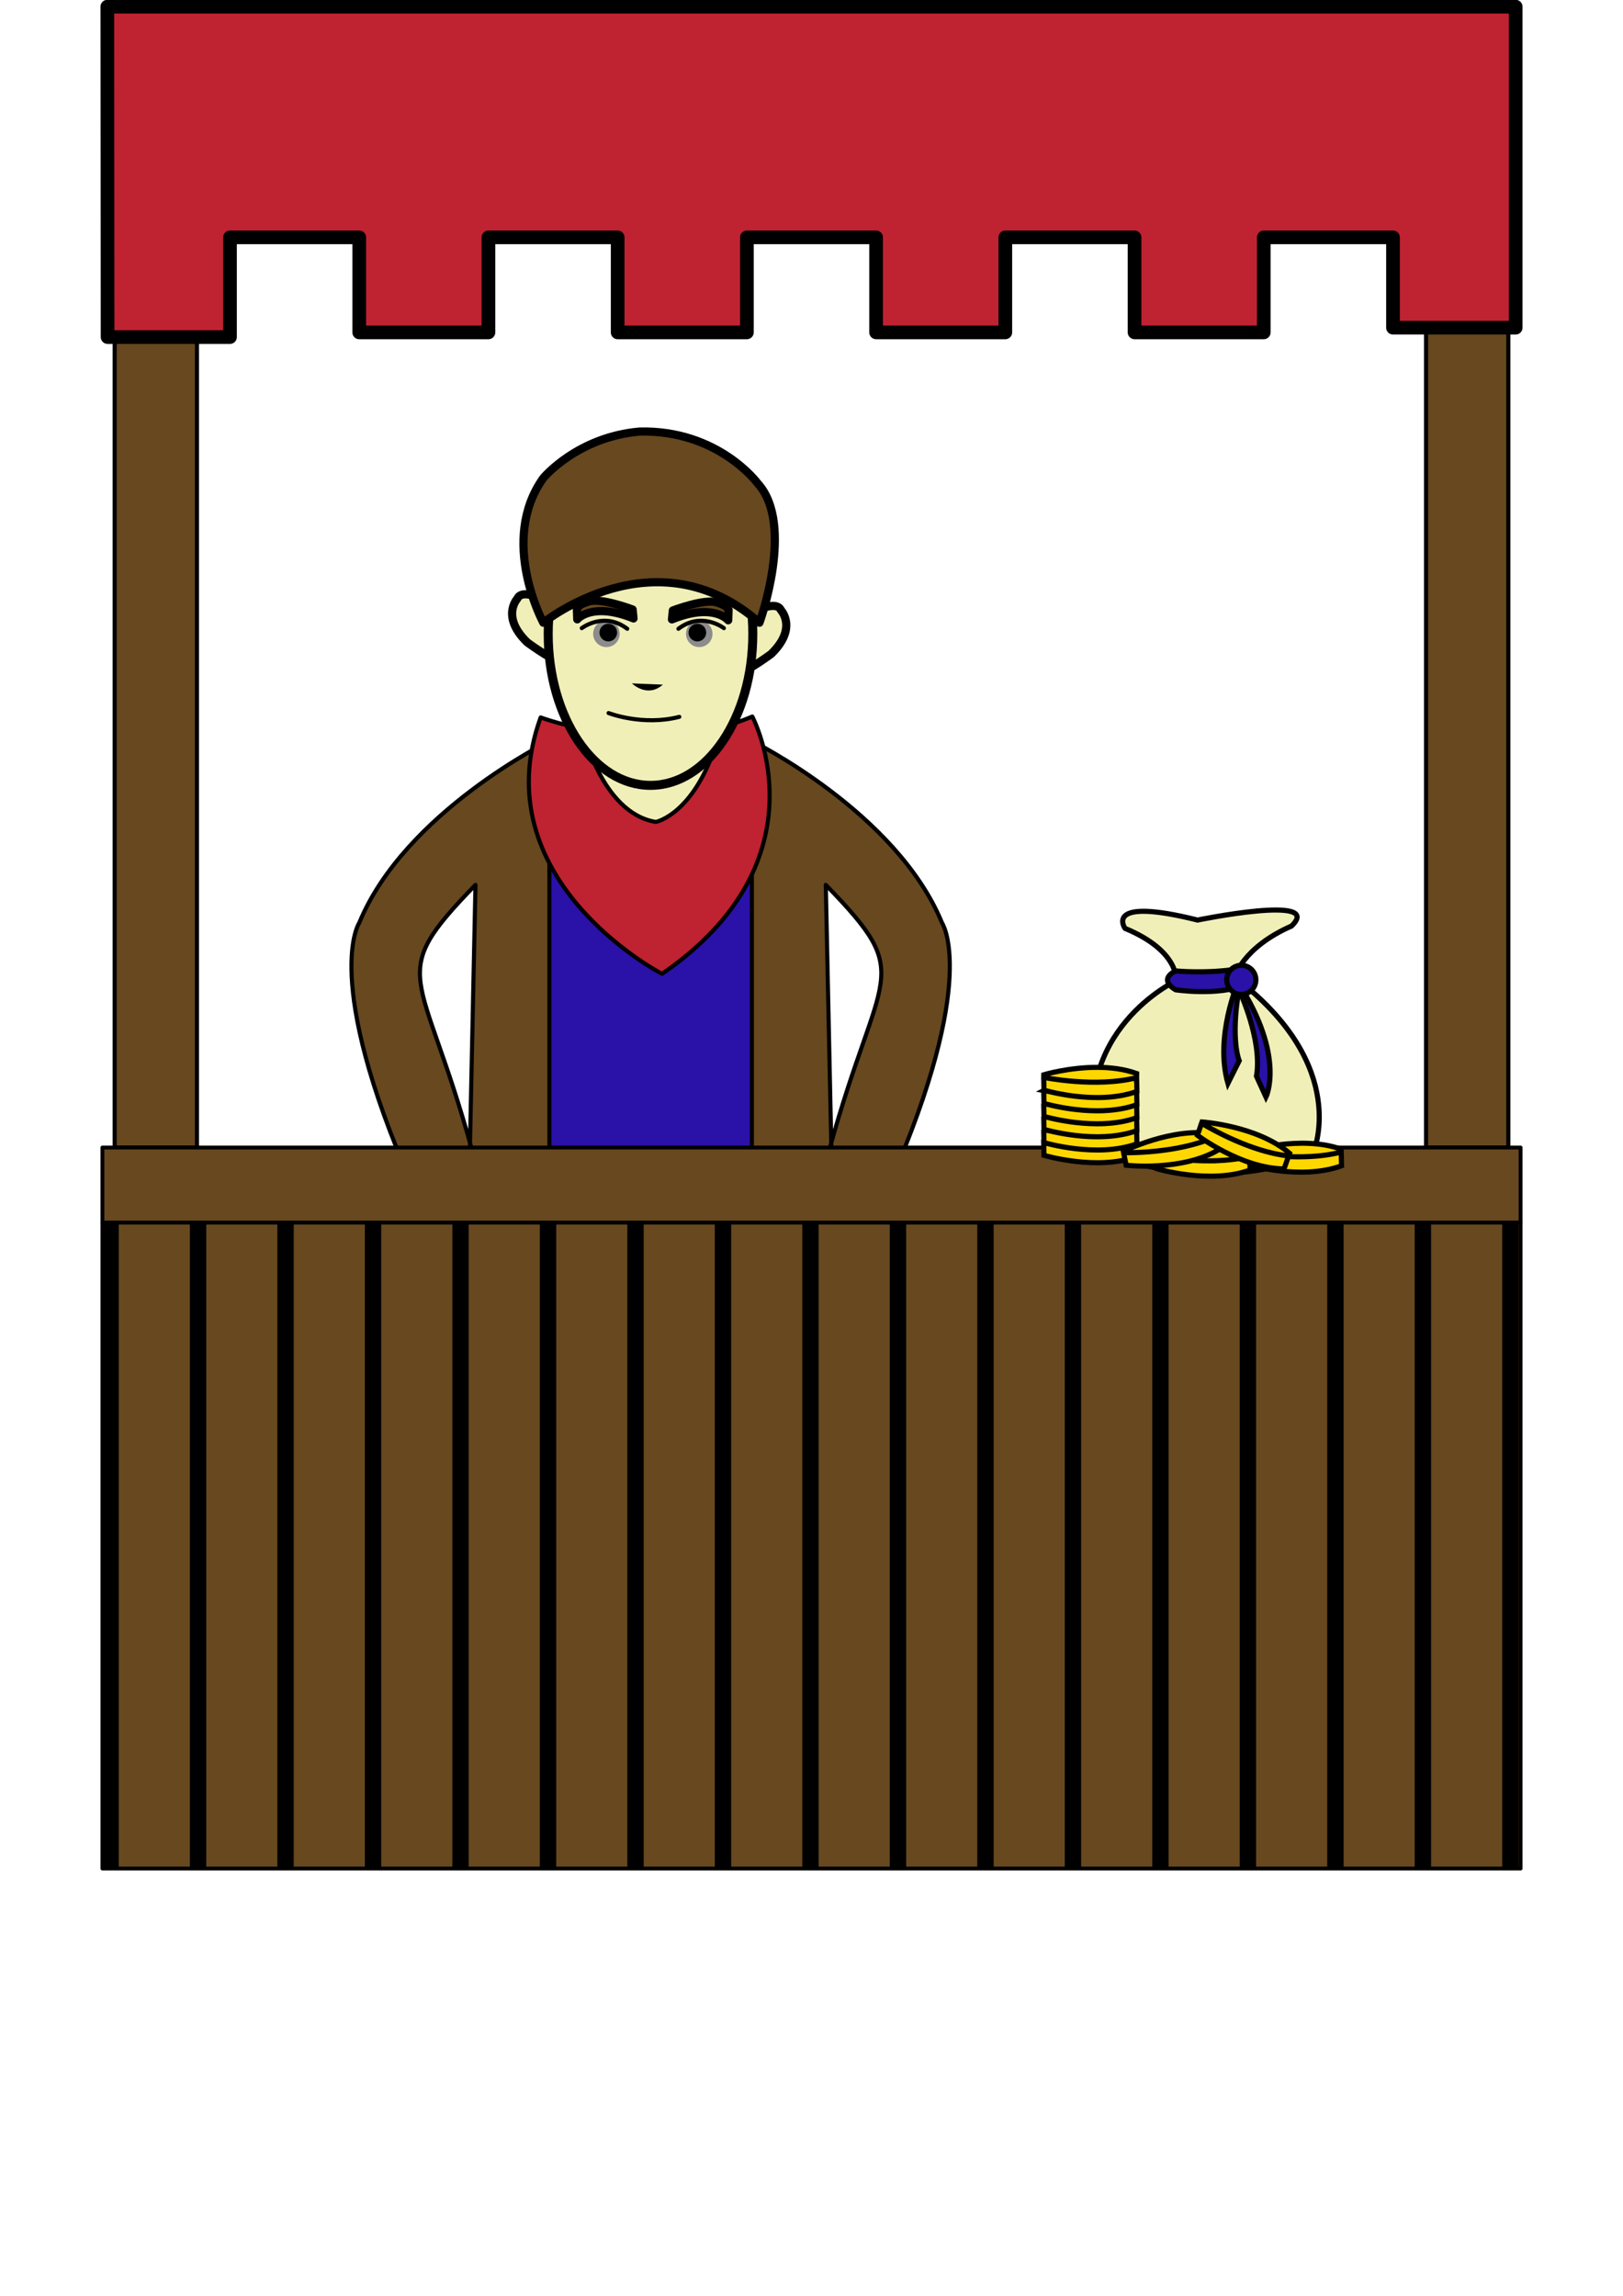 <?xml version="1.0" encoding="UTF-8" standalone="no"?>
<!-- Created with Inkscape (http://www.inkscape.org/) -->

<svg
   width="210mm"
   height="297mm"
   viewBox="0 0 210 297"
   version="1.1"
   id="svg1"
   xml:space="preserve"
   sodipodi:docname="Shop.svg"
   inkscape:version="1.3.2 (091e20e, 2023-11-25, custom)"
   xmlns:inkscape="http://www.inkscape.org/namespaces/inkscape"
   xmlns:sodipodi="http://sodipodi.sourceforge.net/DTD/sodipodi-0.dtd"
   xmlns="http://www.w3.org/2000/svg"
   xmlns:svg="http://www.w3.org/2000/svg"><sodipodi:namedview
     id="namedview1"
     pagecolor="#ffffff"
     bordercolor="#000000"
     borderopacity="0.25"
     inkscape:showpageshadow="2"
     inkscape:pageopacity="0.0"
     inkscape:pagecheckerboard="0"
     inkscape:deskcolor="#d1d1d1"
     inkscape:document-units="mm"
     inkscape:zoom="0.57234971"
     inkscape:cx="345.06875"
     inkscape:cy="398.35785"
     inkscape:window-width="1368"
     inkscape:window-height="842"
     inkscape:window-x="-6"
     inkscape:window-y="-6"
     inkscape:window-maximized="1"
     inkscape:current-layer="layer11" /><defs
     id="defs1"><inkscape:path-effect
       effect="skeletal"
       id="path-effect5"
       is_visible="true"
       lpeversion="1"
       pattern="M 0,4.992 C 0,2.236 2.236,0 4.992,0 c 2.756,0 4.992,2.236 4.992,4.992 0,2.756 -2.236,4.992 -4.992,4.992 C 2.236,9.984 0,7.748 0,4.992 Z"
       copytype="single_stretched"
       prop_scale="1"
       scale_y_rel="false"
       spacing="0"
       normal_offset="0"
       tang_offset="0"
       prop_units="false"
       vertical_pattern="false"
       hide_knot="false"
       fuse_tolerance="0" /></defs><g
     inkscape:groupmode="layer"
     id="layer11"
     inkscape:label="Stall"><g
       id="g54"><g
         id="g29"
         inkscape:label="Villager"
         transform="translate(28.811,17.227)"><path
           style="opacity:1;fill:#000000;fill-opacity:1;stroke:#000000;stroke-width:0.599;stroke-linecap:round;stroke-linejoin:round;stroke-dasharray:none;stroke-opacity:1"
           d="m 36.969,221.479 v -76.473 h 38.184 v 76.263 H 63.404 c 0,0 -2.774,-43.069 -7.18,-55.674 0,0 -5.548,11.765 -5.548,55.464 z"
           id="path26"
           sodipodi:nodetypes="cccccccc"
           inkscape:label="Pants" /><rect
           style="opacity:1;fill:#2a11a7;fill-opacity:1;stroke:#000000;stroke-width:0.529;stroke-linecap:round;stroke-linejoin:round;stroke-dasharray:none;stroke-opacity:1"
           id="rect22"
           width="44.378"
           height="67.492"
           x="33.284"
           y="81.129"
           ry="10.43"
           inkscape:label="BlueShirt" /><circle
           style="opacity:1;fill:#f1efb8;fill-opacity:1;stroke:#000000;stroke-width:0.422;stroke-linecap:round;stroke-linejoin:round;stroke-dasharray:none;stroke-opacity:1"
           id="path27"
           cx="30.727"
           cy="136.145"
           r="4.957"
           inkscape:label="HandL" /><path
           style="opacity:1;fill:#67481f;fill-opacity:1;stroke:#000000;stroke-width:0.529;stroke-linecap:round;stroke-linejoin:round;stroke-dasharray:none;stroke-opacity:1"
           d="M 24.539,136.145 C 12.771,109.341 17.675,102.149 17.675,102.149 23.558,87.829 42.277,78.627 42.277,78.627 V 151.181 H 31.567 l 1.144,-53.935 c -11.778,12.115 -6.967,10.523 -0.49,34.159 z"
           id="path24"
           sodipodi:nodetypes="cccccccc"
           inkscape:label="JacketL" /><circle
           style="opacity:1;fill:#f1efb8;fill-opacity:1;stroke:#000000;stroke-width:0.422;stroke-linecap:round;stroke-linejoin:round;stroke-dasharray:none;stroke-opacity:1"
           id="circle27"
           cx="80.085"
           cy="135.818"
           r="4.957"
           inkscape:label="HandL" /><path
           style="opacity:1;fill:#67481f;fill-opacity:1;stroke:#000000;stroke-width:0.529;stroke-linecap:round;stroke-linejoin:round;stroke-dasharray:none;stroke-opacity:1"
           d="M 86.209,136.145 C 97.977,109.341 93.074,102.149 93.074,102.149 87.19,87.829 68.472,78.627 68.472,78.627 V 151.181 H 79.181 L 78.037,97.246 c 11.778,12.115 6.967,10.523 0.49,34.159 z"
           id="path25"
           sodipodi:nodetypes="cccccccc"
           inkscape:label="JacketR" /><path
           style="display:inline;opacity:1;fill:#bf2231;fill-opacity:1;stroke:#000000;stroke-width:0.529;stroke-linecap:round;stroke-linejoin:round;stroke-dasharray:none;stroke-opacity:1"
           d="m 56.86,108.75 c 21.496,-14.793 11.672,-33.284 11.672,-33.284 -13.059,5.547 -27.39,0.116 -27.39,0.116 -7.51,20.78 15.054,32.864 15.717,33.168 z"
           id="path21"
           sodipodi:nodetypes="cccc"
           inkscape:label="Scarf" /><path
           style="opacity:1;fill:#67481f;fill-opacity:1;stroke:#000000;stroke-width:0.599;stroke-linecap:round;stroke-linejoin:round;stroke-dasharray:none;stroke-opacity:1"
           d="m 34.735,223.884 h 15.753 c 0.25,-10.138 -14.772,-12.828 -15.753,0 z"
           id="path28"
           sodipodi:nodetypes="ccc"
           inkscape:label="ShoeL" /><path
           style="opacity:1;fill:#67481f;fill-opacity:1;stroke:#000000;stroke-width:0.599;stroke-linecap:round;stroke-linejoin:round;stroke-dasharray:none;stroke-opacity:1"
           d="M 79.106,224.181 H 63.353 c -0.25,-10.138 14.772,-12.828 15.753,0 z"
           id="path29"
           sodipodi:nodetypes="ccc"
           inkscape:label="ShoeR" /><path
           style="opacity:1;fill:#f1efb8;fill-opacity:1;stroke:#000000;stroke-width:0.529;stroke-linecap:round;stroke-linejoin:round;stroke-dasharray:none;stroke-opacity:1"
           d="M 64.256,77.662 C 61.367,88.064 56.051,89.104 56.051,89.104 48.886,87.948 46.459,76.738 46.459,76.738 Z"
           id="path22"
           sodipodi:nodetypes="cccc"
           inkscape:label="Neck" /><path
           style="opacity:1;fill:#f1efb8;fill-opacity:1;stroke:#000000;stroke-width:1.058;stroke-linecap:round;stroke-linejoin:round;stroke-dasharray:none;stroke-opacity:1"
           d="m 42.876,61.02 c 0,0 -4.045,-2.427 -4.738,-0.809 0,0 -2.196,2.311 1.271,5.663 0,0 2.658,1.965 4.16,2.543 z"
           id="path7"
           sodipodi:nodetypes="ccccc"
           inkscape:label="EarL" /><path
           style="opacity:1;fill:#f1efb8;fill-opacity:1;stroke:#000000;stroke-width:1.058;stroke-linecap:round;stroke-linejoin:round;stroke-dasharray:none;stroke-opacity:1"
           d="m 67.501,62.523 c 0,0 4.045,-2.427 4.738,-0.809 0,0 2.196,2.311 -1.271,5.663 0,0 -2.658,1.965 -4.16,2.543 z"
           id="path8"
           sodipodi:nodetypes="ccccc"
           inkscape:label="EarR" /><ellipse
           style="opacity:1;fill:#f1efb8;fill-opacity:1;stroke:#000000;stroke-width:1.165;stroke-linecap:round;stroke-linejoin:round;stroke-dasharray:none;stroke-opacity:1"
           id="path5"
           cx="55.358"
           cy="64.776"
           rx="13.237"
           ry="19.596"
           inkscape:label="Face" /><g
           id="g17"
           transform="matrix(-1,0,0,1,111.432,-0.116)"
           style="opacity:1"
           inkscape:label="Eyes/brows"><circle
             style="opacity:1;fill:#8c8c8c;fill-opacity:1;stroke:none;stroke-width:0.529;stroke-linecap:round;stroke-linejoin:round;stroke-dasharray:none;stroke-opacity:1"
             id="circle16"
             cx="49.767"
             cy="64.885"
             r="1.716" /><circle
             style="opacity:1;fill:#000000;fill-opacity:1;stroke:none;stroke-width:0.529;stroke-linecap:round;stroke-linejoin:round;stroke-dasharray:none;stroke-opacity:1"
             id="circle17"
             cx="50.012"
             cy="64.722"
             r="1.144" /><path
             style="opacity:1;fill:none;fill-opacity:1;stroke:#000000;stroke-width:0.529;stroke-linecap:round;stroke-linejoin:round;stroke-dasharray:none;stroke-opacity:1"
             d="m 46.58,64.15 c 0,0 2.86,-2.206 5.884,0.082"
             id="path17" /><path
             style="opacity:1;fill:#67481f;fill-opacity:1;stroke:#000000;stroke-width:1.058;stroke-linecap:round;stroke-linejoin:round;stroke-dasharray:none;stroke-opacity:1"
             d="m 58.246,63.019 0.116,-1.156 c 0,0 4.077,-1.552 5.663,-1.04 1.346,0.434 1.256,0.598 1.55,0.965 l -0.048,1.346 c 0,0 -1.849,-2.311 -7.281,-0.116 z"
             id="path10"
             sodipodi:nodetypes="ccsccc"
             transform="matrix(-1,0,0,1,111.547,0)" /><g
             id="g16"
             style="opacity:1"
             transform="matrix(-1,0,0,1,111.547,0)"><circle
               style="opacity:1;fill:#8c8c8c;fill-opacity:1;stroke:none;stroke-width:0.529;stroke-linecap:round;stroke-linejoin:round;stroke-dasharray:none;stroke-opacity:1"
               id="path15"
               cx="49.767"
               cy="64.885"
               r="1.716" /><circle
               style="opacity:1;fill:#000000;fill-opacity:1;stroke:none;stroke-width:0.529;stroke-linecap:round;stroke-linejoin:round;stroke-dasharray:none;stroke-opacity:1"
               id="path16"
               cx="50.012"
               cy="64.722"
               r="1.144" /><path
               style="opacity:1;fill:none;fill-opacity:1;stroke:#000000;stroke-width:0.529;stroke-linecap:round;stroke-linejoin:round;stroke-dasharray:none;stroke-opacity:1"
               d="m 46.58,64.15 c 0,0 2.86,-2.206 5.884,0.082"
               id="path14" /><path
               style="opacity:1;fill:#67481f;fill-opacity:1;stroke:#000000;stroke-width:1.058;stroke-linecap:round;stroke-linejoin:round;stroke-dasharray:none;stroke-opacity:1"
               d="m 53.276,62.896 -0.116,-1.156 c 0,0 -4.077,-1.552 -5.663,-1.04 -1.346,0.434 -1.256,0.598 -1.55,0.965 l 0.048,1.346 c 0,0 1.849,-2.311 7.281,-0.116 z"
               id="path9"
               sodipodi:nodetypes="ccsccc" /></g></g><path
           style="opacity:1;fill:#000000;fill-opacity:1;stroke:none;stroke-width:0.529;stroke-linecap:round;stroke-linejoin:round;stroke-dasharray:none;stroke-opacity:1"
           d="m 52.954,71.178 c 0,0 1.961,1.961 4.004,0.163"
           id="path19"
           inkscape:label="Nose" /><path
           style="opacity:1;fill:none;fill-opacity:1;stroke:#000000;stroke-width:0.529;stroke-linecap:round;stroke-linejoin:round;stroke-dasharray:none;stroke-opacity:1"
           d="m 49.931,75.019 c 0,0 4.413,1.716 9.153,0.49"
           id="path20"
           inkscape:label="Mouth" /><path
           style="opacity:1;fill:#67481f;fill-opacity:1;stroke:#000000;stroke-width:1.058;stroke-linecap:round;stroke-linejoin:round;stroke-dasharray:none;stroke-opacity:1"
           d="M 53.971,38.6 C 45.881,39.293 41.489,44.61 41.489,44.61 c -5.778,8.09 1e-6,18.722 1e-6,18.722 0,0 14.562,-11.788 27.968,0 0,0 4.623,-12.713 -0.231,-18.029 0,0 -5.085,-6.934 -15.255,-6.703 z"
           id="path6"
           sodipodi:nodetypes="cccccc"
           inkscape:label="Hair" /></g><g
         id="g53"><rect
           style="opacity:1;fill:#67481f;fill-opacity:1;stroke:#000000;stroke-width:0.532;stroke-linecap:butt;stroke-linejoin:round;stroke-dasharray:none;stroke-opacity:1"
           id="rect53"
           width="10.646"
           height="105.726"
           x="184.516"
           y="42.726"
           inkscape:label="RightPost" /><rect
           style="opacity:1;fill:#67481f;fill-opacity:1;stroke:#000000;stroke-width:0.529;stroke-linecap:butt;stroke-linejoin:round;stroke-dasharray:none;stroke-opacity:1"
           id="rect52"
           width="10.648"
           height="104.597"
           x="14.837"
           y="43.856"
           inkscape:label="LeftPost" /><path
           style="fill:#bf2231;fill-opacity:1;stroke:#000000;stroke-width:1.769;stroke-linecap:round;stroke-linejoin:round;stroke-dasharray:none;stroke-opacity:1"
           d="M 29.758,30.706 H 46.479 V 43 H 63.199 V 30.706 H 79.919 V 43 H 96.64 V 30.706 h 16.72 v 12.294 h 16.72 V 30.706 h 16.72 v 12.294 h 16.72 V 30.706 h 16.72 v 11.686 h 15.874 V 0.862 H 13.885 L 13.921,43.607 H 29.758 V 30.706"
           id="path4"
           sodipodi:nodetypes="ccccccccccccccccccccccccc"
           inkscape:label="Roof" /><rect
           style="opacity:1;fill:#67481f;fill-opacity:1;stroke:#000000;stroke-width:0.498;stroke-linecap:round;stroke-linejoin:round;stroke-dasharray:none;stroke-opacity:1"
           id="rect33"
           width="183.502"
           height="9.711"
           x="13.249"
           y="148.453"
           inkscape:label="CounterTop" /><rect
           style="opacity:1;fill:#67481f;fill-opacity:1;stroke:#000000;stroke-width:0.497;stroke-linecap:round;stroke-linejoin:round;stroke-dasharray:none;stroke-opacity:1"
           id="rect34"
           width="183.502"
           height="83.559"
           x="13.249"
           y="158.165"
           inkscape:label="BottomRectangle" /><g
           id="g1"
           inkscape:label="Panels"><path
             style="opacity:1;fill:#67481f;fill-opacity:1;stroke:#000000;stroke-width:2.117;stroke-linecap:butt;stroke-linejoin:round;stroke-dasharray:none;stroke-opacity:1"
             d="m 14.307,158.165 v 83.559"
             id="path36" /><path
             style="opacity:1;fill:#67481f;fill-opacity:1;stroke:#000000;stroke-width:2.117;stroke-linecap:butt;stroke-linejoin:round;stroke-dasharray:none;stroke-opacity:1"
             d="m 195.428,158.165 v 83.559"
             id="path37" /><path
             style="opacity:1;fill:#67481f;fill-opacity:1;stroke:#000000;stroke-width:2.117;stroke-linecap:butt;stroke-linejoin:round;stroke-dasharray:none;stroke-opacity:1"
             d="m 25.628,158.165 v 83.559"
             id="path39" /><path
             style="opacity:1;fill:#67481f;fill-opacity:1;stroke:#000000;stroke-width:2.117;stroke-linecap:butt;stroke-linejoin:round;stroke-dasharray:none;stroke-opacity:1"
             d="m 36.948,158.165 v 83.559"
             id="path40" /><path
             style="opacity:1;fill:#67481f;fill-opacity:1;stroke:#000000;stroke-width:2.117;stroke-linecap:butt;stroke-linejoin:round;stroke-dasharray:none;stroke-opacity:1"
             d="m 48.268,158.165 v 83.559"
             id="path41" /><path
             style="opacity:1;fill:#67481f;fill-opacity:1;stroke:#000000;stroke-width:2.117;stroke-linecap:butt;stroke-linejoin:round;stroke-dasharray:none;stroke-opacity:1"
             d="m 59.588,158.165 v 83.559"
             id="path42" /><path
             style="opacity:1;fill:#67481f;fill-opacity:1;stroke:#000000;stroke-width:2.117;stroke-linecap:butt;stroke-linejoin:round;stroke-dasharray:none;stroke-opacity:1"
             d="m 70.908,158.165 v 83.559"
             id="path43" /><path
             style="opacity:1;fill:#67481f;fill-opacity:1;stroke:#000000;stroke-width:2.117;stroke-linecap:butt;stroke-linejoin:round;stroke-dasharray:none;stroke-opacity:1"
             d="m 82.228,158.165 v 83.559"
             id="path44" /><path
             style="opacity:1;fill:#67481f;fill-opacity:1;stroke:#000000;stroke-width:2.117;stroke-linecap:butt;stroke-linejoin:round;stroke-dasharray:none;stroke-opacity:1"
             d="m 93.548,158.165 v 83.559"
             id="path45" /><path
             style="opacity:1;fill:#67481f;fill-opacity:1;stroke:#000000;stroke-width:2.117;stroke-linecap:butt;stroke-linejoin:round;stroke-dasharray:none;stroke-opacity:1"
             d="m 104.868,158.165 v 83.559"
             id="path46" /><path
             style="opacity:1;fill:#67481f;fill-opacity:1;stroke:#000000;stroke-width:2.117;stroke-linecap:butt;stroke-linejoin:round;stroke-dasharray:none;stroke-opacity:1"
             d="m 116.188,158.165 v 83.559"
             id="path47" /><path
             style="opacity:1;fill:#67481f;fill-opacity:1;stroke:#000000;stroke-width:2.117;stroke-linecap:butt;stroke-linejoin:round;stroke-dasharray:none;stroke-opacity:1"
             d="m 127.508,158.165 v 83.559"
             id="path48" /><path
             style="opacity:1;fill:#67481f;fill-opacity:1;stroke:#000000;stroke-width:2.117;stroke-linecap:butt;stroke-linejoin:round;stroke-dasharray:none;stroke-opacity:1"
             d="m 138.828,158.165 v 83.559"
             id="path49" /><path
             style="opacity:1;fill:#67481f;fill-opacity:1;stroke:#000000;stroke-width:2.117;stroke-linecap:butt;stroke-linejoin:round;stroke-dasharray:none;stroke-opacity:1"
             d="m 150.148,158.165 v 83.559"
             id="path50" /><path
             style="opacity:1;fill:#67481f;fill-opacity:1;stroke:#000000;stroke-width:2.117;stroke-linecap:butt;stroke-linejoin:round;stroke-dasharray:none;stroke-opacity:1"
             d="m 161.468,158.165 v 83.559"
             id="path51" /><path
             style="opacity:1;fill:#67481f;fill-opacity:1;stroke:#000000;stroke-width:2.117;stroke-linecap:butt;stroke-linejoin:round;stroke-dasharray:none;stroke-opacity:1"
             d="m 172.788,158.165 v 83.559"
             id="path52" /><path
             style="opacity:1;fill:#67481f;fill-opacity:1;stroke:#000000;stroke-width:2.117;stroke-linecap:butt;stroke-linejoin:round;stroke-dasharray:none;stroke-opacity:1"
             d="m 184.108,158.165 v 83.559"
             id="path38" /></g></g></g><g
       id="g29-3"
       inkscape:label="CoinPurseIcon"
       transform="matrix(0.313,0,0,0.313,121.446,88.463)"><path
         style="opacity:1;fill:#f1efb8;fill-opacity:1;stroke:#000000;stroke-width:2.117;stroke-linecap:round;stroke-dasharray:none;stroke-opacity:1"
         d="m 148.008,103.262 c -20.161,8.851 -23.603,21.144 -23.603,21.144 48.68,36.879 32.454,72.775 32.454,72.775 -39.829,19.177 -89.002,-0.492 -89.002,-0.492 -11.801,-50.156 32.454,-70.808 32.454,-70.808 0,0 1.475,-12.293 -21.144,-21.636 0,0 -9.343,-13.276 29.995,-3.442 0,0 52.614,-10.818 38.846,2.459 z"
         id="path1"
         transform="translate(-2.104,-3.16)"
         inkscape:label="Bag" /><path
         style="opacity:1;fill:#2a11a7;fill-opacity:1;stroke:#000000;stroke-width:2.117;stroke-linecap:round;stroke-dasharray:none;stroke-opacity:1"
         d="m 125.635,121.025 c 7.56,0.799 3.258,6.577 3.258,6.577 -11.371,4.671 -28.827,2.028 -28.827,2.028 -7.56,-4.671 0.061,-7.806 0.061,-7.806 0,0 12.723,1.229 25.508,-0.799 z"
         id="path2"
         transform="translate(-2.104,-3.16)"
         inkscape:label="Tie" /><path
         style="opacity:1;fill:#2a11a7;fill-opacity:1;stroke:#000000;stroke-width:2.117;stroke-linecap:round;stroke-dasharray:none;stroke-opacity:1"
         d="m 125.881,126.618 c 0,0 -9.711,22.25 -4.18,41.673 l 4.671,-9.343 c 0,0 -3.688,-8.482 -0.123,-29.38 0,0 9.834,20.775 7.253,35.773 l 3.934,8.605 c 0,0 8.236,-16.719 -11.555,-47.328 z"
         id="path4-0"
         transform="translate(-2.104,-3.16)"
         inkscape:label="TieEnds" /><circle
         style="opacity:1;fill:#2a11a7;fill-opacity:1;stroke:#000000;stroke-width:2.117;stroke-linecap:round;stroke-dasharray:none;stroke-opacity:1"
         id="path3"
         cx="127.233"
         cy="125.512"
         r="6.024"
         transform="translate(-2.104,-3.16)"
         inkscape:label="TieKnot" /><path
         id="path26-9"
         style="opacity:1;fill:#ffd700;fill-opacity:1;stroke:#000000;stroke-width:2.117;stroke-linecap:round;stroke-dasharray:none;stroke-opacity:1"
         d="m 152.139,198.647 c -11.851,0.153 -22.035,-1.886 -22.035,-1.886 l 0.01,-0.545 c 0,0 21.79,-6.644 38.417,-0.707 l -0.018,1.179 c -5.271,1.368 -10.995,1.889 -16.375,1.959 z m -22.019,-1.337 c -0.002,-3.3e-4 -0.024,-0.003 -0.025,-0.006 l 0.01,-0.539 z m 38.557,5.042 c -16.564,6.11 -38.422,-0.306 -38.422,-0.306 l -0.151,-5.285 c 0,0 21.545,4.313 38.429,-0.078 z"
         transform="translate(-2.104,-3.16)"
         inkscape:label="Coin" /><path
         id="path20-6"
         style="opacity:1;fill:#ffd700;fill-opacity:1;stroke:#000000;stroke-width:2.117;stroke-linecap:round;stroke-dasharray:none;stroke-opacity:1"
         d="m 45.543,165.825 0.122,5.286 c 0,0 21.825,6.531 38.42,0.507 l -0.103,-5.151 -0.024,1.215 -0.035,-1.722 c -16.9,4.282 -38.381,-0.134 -38.381,-0.134 z m 0,5.469 0.122,5.286 c 0,0 21.825,6.531 38.42,0.507 l -0.109,-5.432 c -13.25,4.759 -29.755,1.571 -35.866,0.095 -1.609,-0.262 -2.568,-0.455 -2.568,-0.455 z m 0,5.366 0.122,5.286 c 0,0 21.825,6.531 38.42,0.507 l -0.107,-5.329 c -14.335,5.15 -32.488,0.997 -37.154,-0.226 -0.802,-0.142 -1.282,-0.238 -1.282,-0.238 z m 0,5.365 0.122,5.286 c 0,0 21.825,6.531 38.42,0.507 l -0.107,-5.329 c -14.329,5.148 -32.472,1 -37.147,-0.225 -0.805,-0.143 -1.289,-0.239 -1.289,-0.239 z m 0,5.469 0.122,5.286 c 0,0 21.825,6.53 38.42,0.506 l -0.109,-5.432 c -13.254,4.761 -29.764,1.57 -35.871,0.094 -1.606,-0.262 -2.563,-0.454 -2.563,-0.454 z m 0,5.261 0.122,5.286 c 0,0 21.825,6.531 38.42,0.507 l -0.105,-5.227 C 67.398,199.28 45.665,192.78 45.665,192.78 v -0.002 c -0.011,-0.002 -0.122,-0.023 -0.122,-0.023 z m 22.181,-31.078 c -11.84,-0.028 -22.156,3.059 -22.156,3.059 l -0.025,1.089 c 0.535,0.109 21.64,4.352 38.332,0.104 l 0.04,1.985 0.074,-3.686 c -5.186,-1.882 -10.883,-2.539 -16.265,-2.552 z"
         transform="translate(-2.104,-3.16)"
         inkscape:label="CoinStack" /><path
         id="path23"
         style="opacity:1;fill:#ffd700;fill-opacity:1;stroke:#000000;stroke-width:2.117;stroke-linecap:round;stroke-dasharray:none;stroke-opacity:1"
         d="m 114.332,200.319 c -11.852,0.091 -22.024,-2.001 -22.024,-2.001 l 0.013,-0.545 c 0,0 21.824,-6.531 38.42,-0.507 l -0.024,1.179 c -5.278,1.341 -11.004,1.832 -16.385,1.873 z m -22.012,-1.452 c -0.002,-3.8e-4 -0.024,-0.004 -0.025,-0.005 l 0.012,-0.539 z m 38.53,5.244 c -16.596,6.024 -38.42,-0.507 -38.42,-0.507 l -0.123,-5.286 c 0,0 21.522,4.426 38.429,0.123 z"
         transform="translate(-2.104,-3.16)"
         inkscape:label="Coin" /><path
         id="path25-5"
         style="opacity:1;fill:#ffd700;fill-opacity:1;stroke:#000000;stroke-width:2.117;stroke-linecap:round;stroke-dasharray:none;stroke-opacity:1"
         d="m 100.623,195.075 c -11.654,2.16 -22.035,1.877 -22.035,1.877 l -0.082,-0.539 c 0,0 20.348,-10.243 37.741,-7.211 l 0.183,1.165 c -4.962,2.242 -10.515,3.726 -15.805,4.707 z m -21.927,2.416 c -0.002,0 -0.024,7.8e-4 -0.026,-0.001 l -0.082,-0.533 z m 38.854,-1.568 c -15.288,8.83 -37.918,6.213 -37.918,6.213 l -1.044,-5.183 c 0,0 21.964,0.598 37.86,-6.592 z"
         transform="translate(-2.104,-3.16)"
         inkscape:label="Coin" /><path
         id="path24-1"
         style="opacity:1;fill:#ffd700;fill-opacity:1;stroke:#000000;stroke-width:2.117;stroke-linecap:round;stroke-dasharray:none;stroke-opacity:1"
         d="m 130.759,194.318 c -11.137,-4.054 -19.939,-9.567 -19.939,-9.567 l 0.202,-0.506 c 0,0 22.731,1.503 36.178,12.943 l -0.434,1.097 c -5.414,-0.587 -10.951,-2.127 -16.007,-3.967 z m -20.118,-9.048 c -0.002,-0.001 -0.021,-0.012 -0.022,-0.014 l 0.2,-0.501 z m 34.273,18.37 c -17.654,-0.152 -35.824,-13.893 -35.824,-13.893 l 1.731,-4.996 c 0,0 18.621,11.664 35.966,13.537 z"
         transform="translate(-2.104,-3.16)"
         inkscape:label="Coin" /></g></g></svg>
